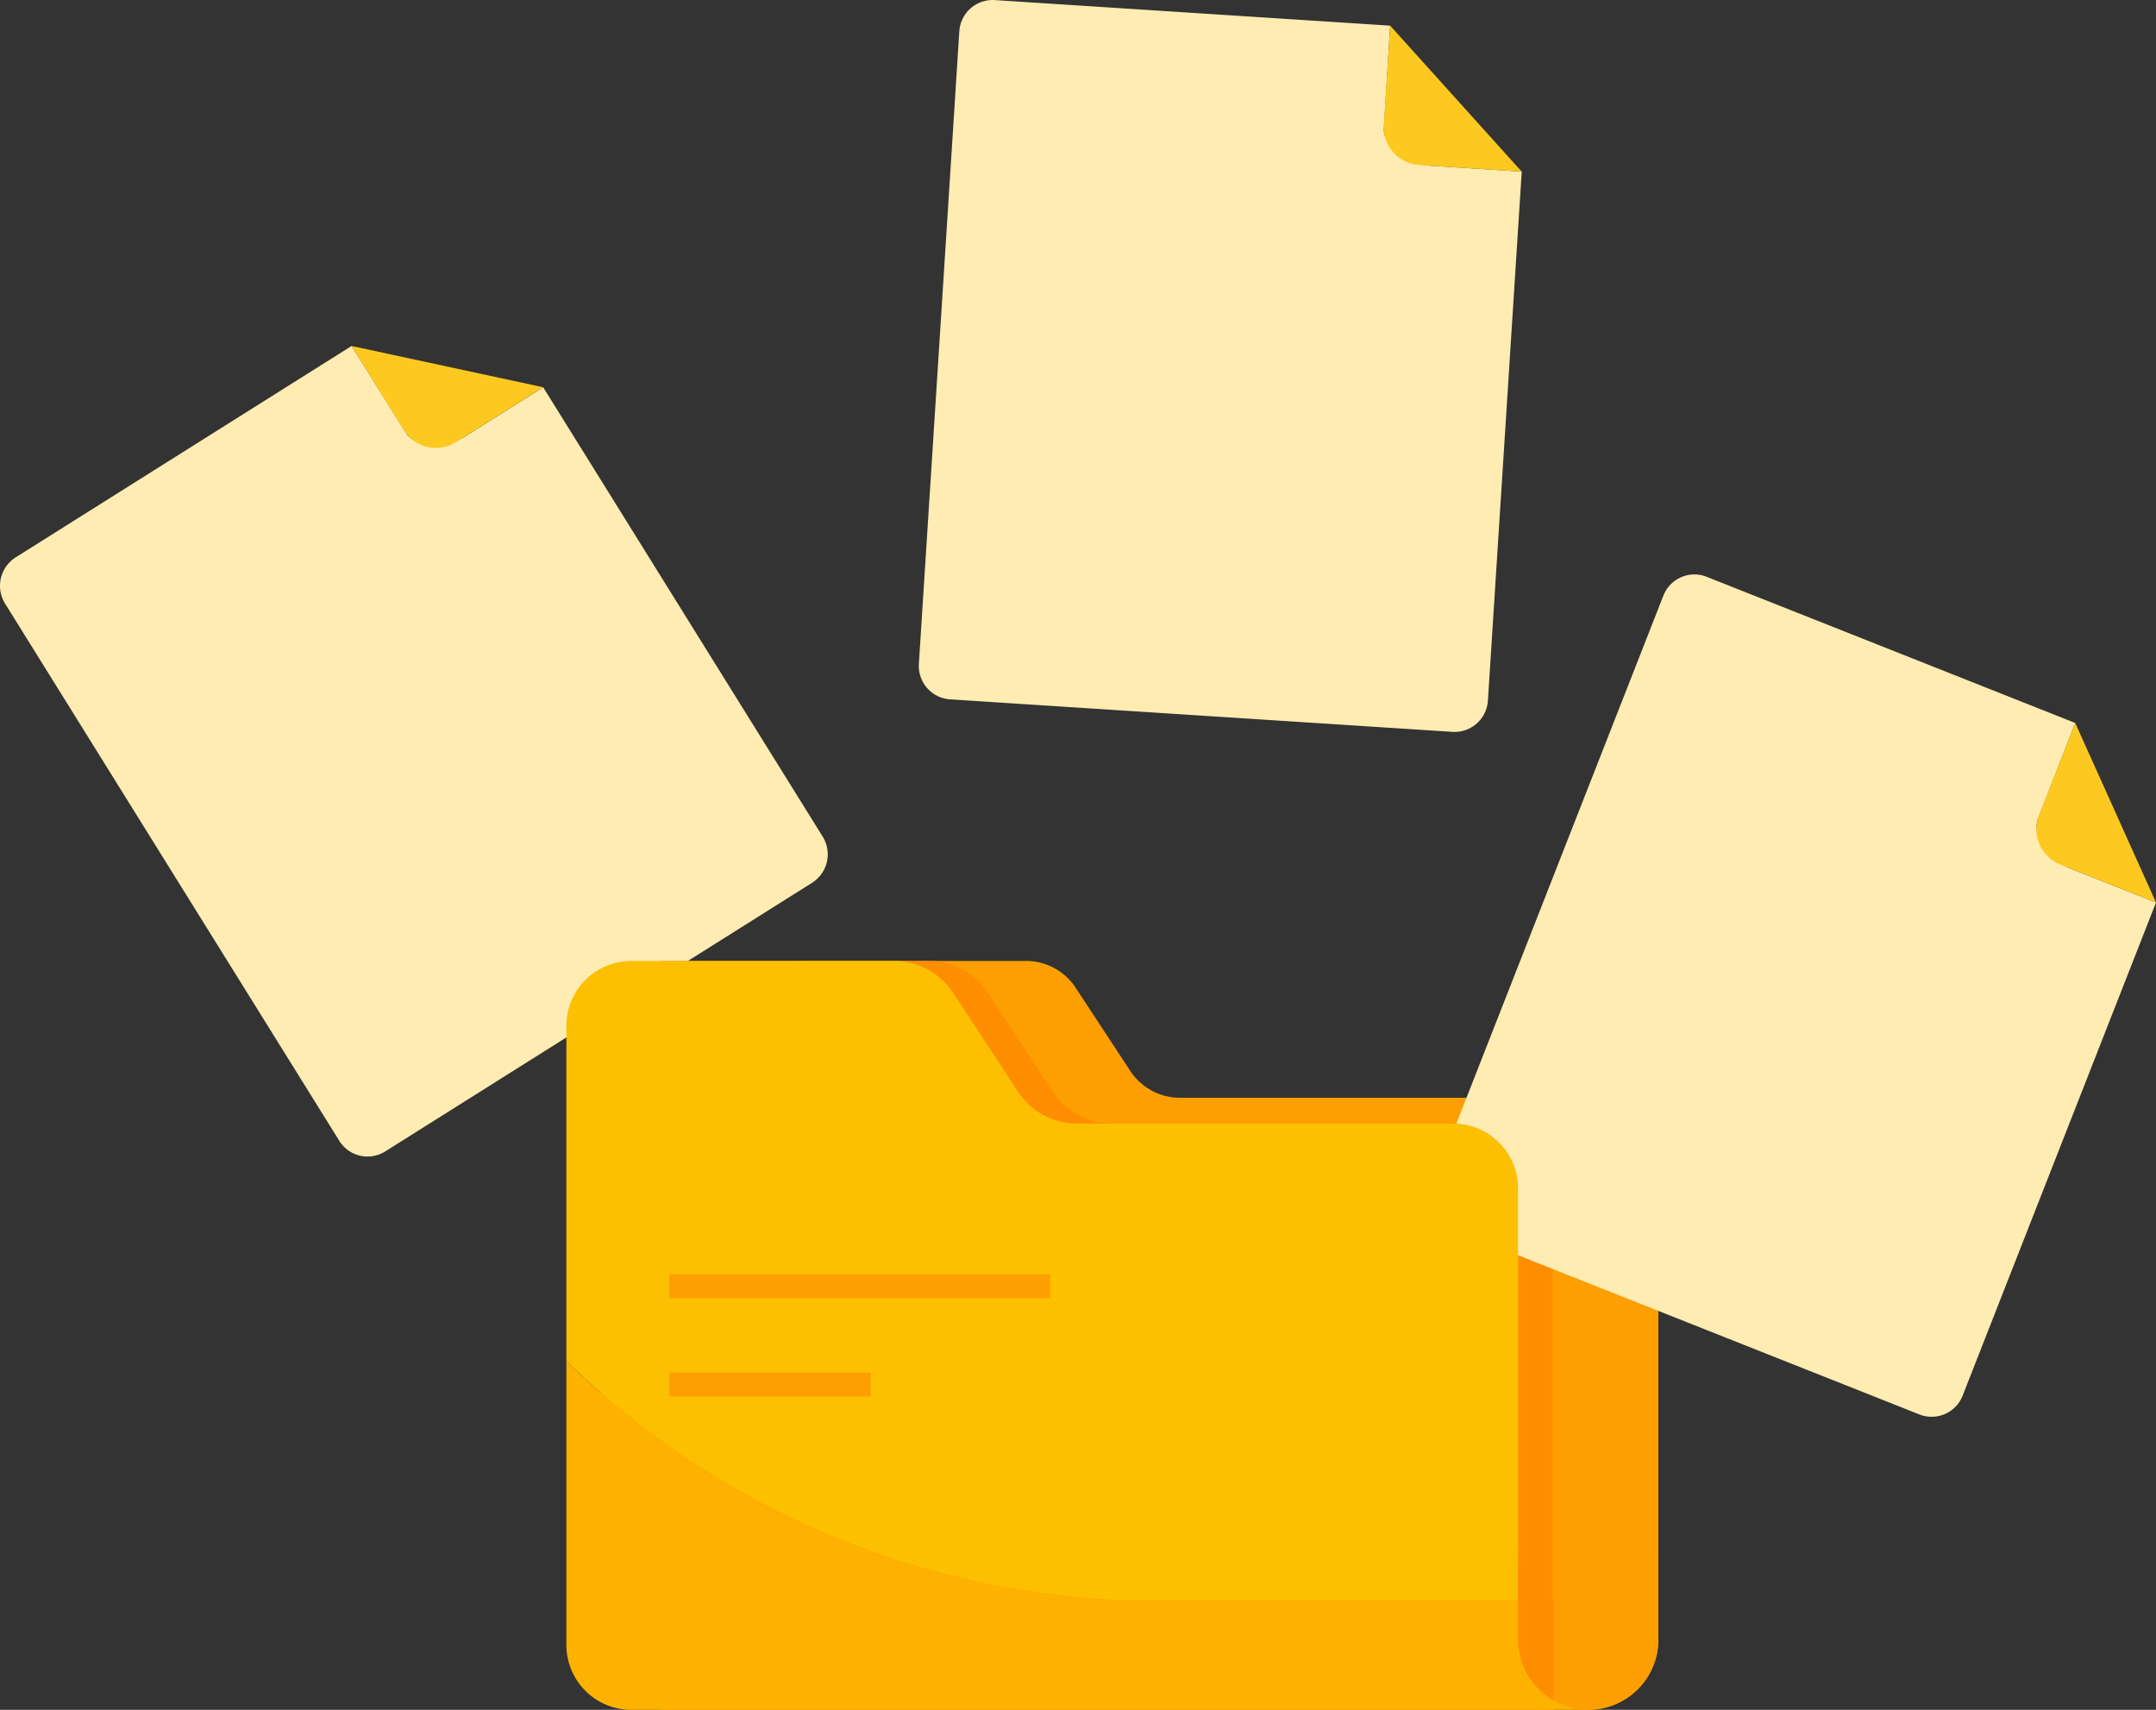 <svg xmlns="http://www.w3.org/2000/svg" width="201.355" height="159.699" viewBox="0 0 201.355 159.699"><rect x="0" y="0" width="201.355" height="159.699" fill="#333333" stroke="none"/><defs><style>.a{fill:#feecb2;}.b{fill:#fdc920;}.c{fill:#fd9f00;}.d{fill:#fe8d00;}.e{fill:#fdc000;}.f{fill:#fdb200;}</style></defs><g transform="translate(0 0)"><g transform="translate(0 32.313)"><path class="a" d="M-532.75,1690.4l-5.08-8.117-31.369,19.743a3.144,3.144,0,0,0-.988,4.319l31.21,50.17a3.1,3.1,0,0,0,4.294.994l39.862-25.088a3.145,3.145,0,0,0,.989-4.319l-26.1-41.962-7.35,4.626C-528.788,1691.707-531.81,1691.907-532.75,1690.4Z" transform="translate(570.662 -1682.28)"/><path class="b" d="M-479.5,1690.132a3.52,3.52,0,0,0,4.868,1.127l8.139-5.123-17.892-3.856Z" transform="translate(517.217 -1682.28)"/></g><g transform="translate(52.9 53.652)"><path class="c" d="M-372.079,1833.227h11.311a5.534,5.534,0,0,1,4.624,2.5l5.107,7.775a5.534,5.534,0,0,0,4.624,2.5h38.139l-3.462,37.462,5.516,8.624h-75.227a5.1,5.1,0,0,1-5.083-5.113V1838.34a5.1,5.1,0,0,1,5.083-5.113Z" transform="translate(403.7 -1797.125)"/><rect class="c" width="13.108" height="57.166" rx="6.554" transform="translate(88.873 48.881)"/><rect class="c" width="13.108" height="57.166" rx="6.554" transform="translate(84.373 48.881)"/><g transform="translate(3.249 36.102)"><path class="d" d="M-337.49,1896.578v-7.132a6.608,6.608,0,0,1,3.249-5.679v-29.282a6.058,6.058,0,0,0-6.04-6.075h-35.164a6.577,6.577,0,0,1-5.5-2.973l-6.068-9.238a6.576,6.576,0,0,0-5.5-2.972h-24.57a6.058,6.058,0,0,0-6.04,6.075V1897.1a6.058,6.058,0,0,0,6.04,6.075h82.89v-.879A6.61,6.61,0,0,1-337.49,1896.578Z" transform="translate(423.114 -1833.227)"/></g><g transform="translate(80.642)"><path class="a" d="M-162.944,1761.164l3.474-8.932-34.424-13.655a3.11,3.11,0,0,0-4.041,1.766l-21.586,55.055a3.139,3.139,0,0,0,1.755,4.065l43.744,17.352a3.109,3.109,0,0,0,4.041-1.765L-151.926,1769l-8.066-3.2C-161.639,1765.147-163.594,1762.82-162.944,1761.164Z" transform="translate(219.739 -1738.357)"/><path class="b" d="M-70.644,1783.432a3.56,3.56,0,0,0,1.99,4.609l8.933,3.543-7.544-16.769Z" transform="translate(127.534 -1760.942)"/></g><g transform="translate(0 36.102)"><path class="e" d="M-342.721,1893.012l-.057-.089v-38.437a6.058,6.058,0,0,0-6.04-6.075h-35.164a6.575,6.575,0,0,1-5.495-2.973l-6.068-9.238a6.576,6.576,0,0,0-5.5-2.972h-24.57a6.058,6.058,0,0,0-6.04,6.075v31.3a79.084,79.084,0,0,0,55.114,22.408Z" transform="translate(431.651 -1833.227)"/><path class="f" d="M-425.611,1964.013h89.387l-6.5-10.159h-33.816a79.084,79.084,0,0,1-55.114-22.408v26.492A6.058,6.058,0,0,0-425.611,1964.013Z" transform="translate(431.651 -1894.069)"/></g><path class="c" d="M-186.268,1963.636h0a6.461,6.461,0,0,0-3.306.914v9.156l.057.089v9.28a6.46,6.46,0,0,0,3.249.879h0a6.592,6.592,0,0,0,6.554-6.592v-7.133A6.593,6.593,0,0,0-186.268,1963.636Z" transform="translate(281.695 -1877.907)"/><path class="d" d="M-194.862,1975.194v-9.156a6.608,6.608,0,0,0-3.249,5.679v7.133a6.609,6.609,0,0,0,3.306,5.713v-9.28Z" transform="translate(286.984 -1879.395)"/><rect class="c" width="35.561" height="2.23" transform="translate(9.613 65.371)"/><rect class="c" width="18.803" height="2.23" transform="translate(9.613 74.548)"/></g><g transform="translate(85.81)"><path class="a" d="M-301.736,1609.338l.586-9.573-36.927-2.389a3.122,3.122,0,0,0-3.309,2.926l-3.776,59.059a3.127,3.127,0,0,0,2.909,3.328l46.926,3.036a3.122,3.122,0,0,0,3.309-2.926l3.158-49.4-8.652-.56C-299.279,1612.727-301.849,1611.115-301.736,1609.338Z" transform="translate(345.169 -1597.369)"/><path class="b" d="M-231.06,1612.907a3.546,3.546,0,0,0,3.3,3.774l9.582.62-12.289-13.637Z" transform="translate(274.488 -1601.268)"/></g></g></svg>